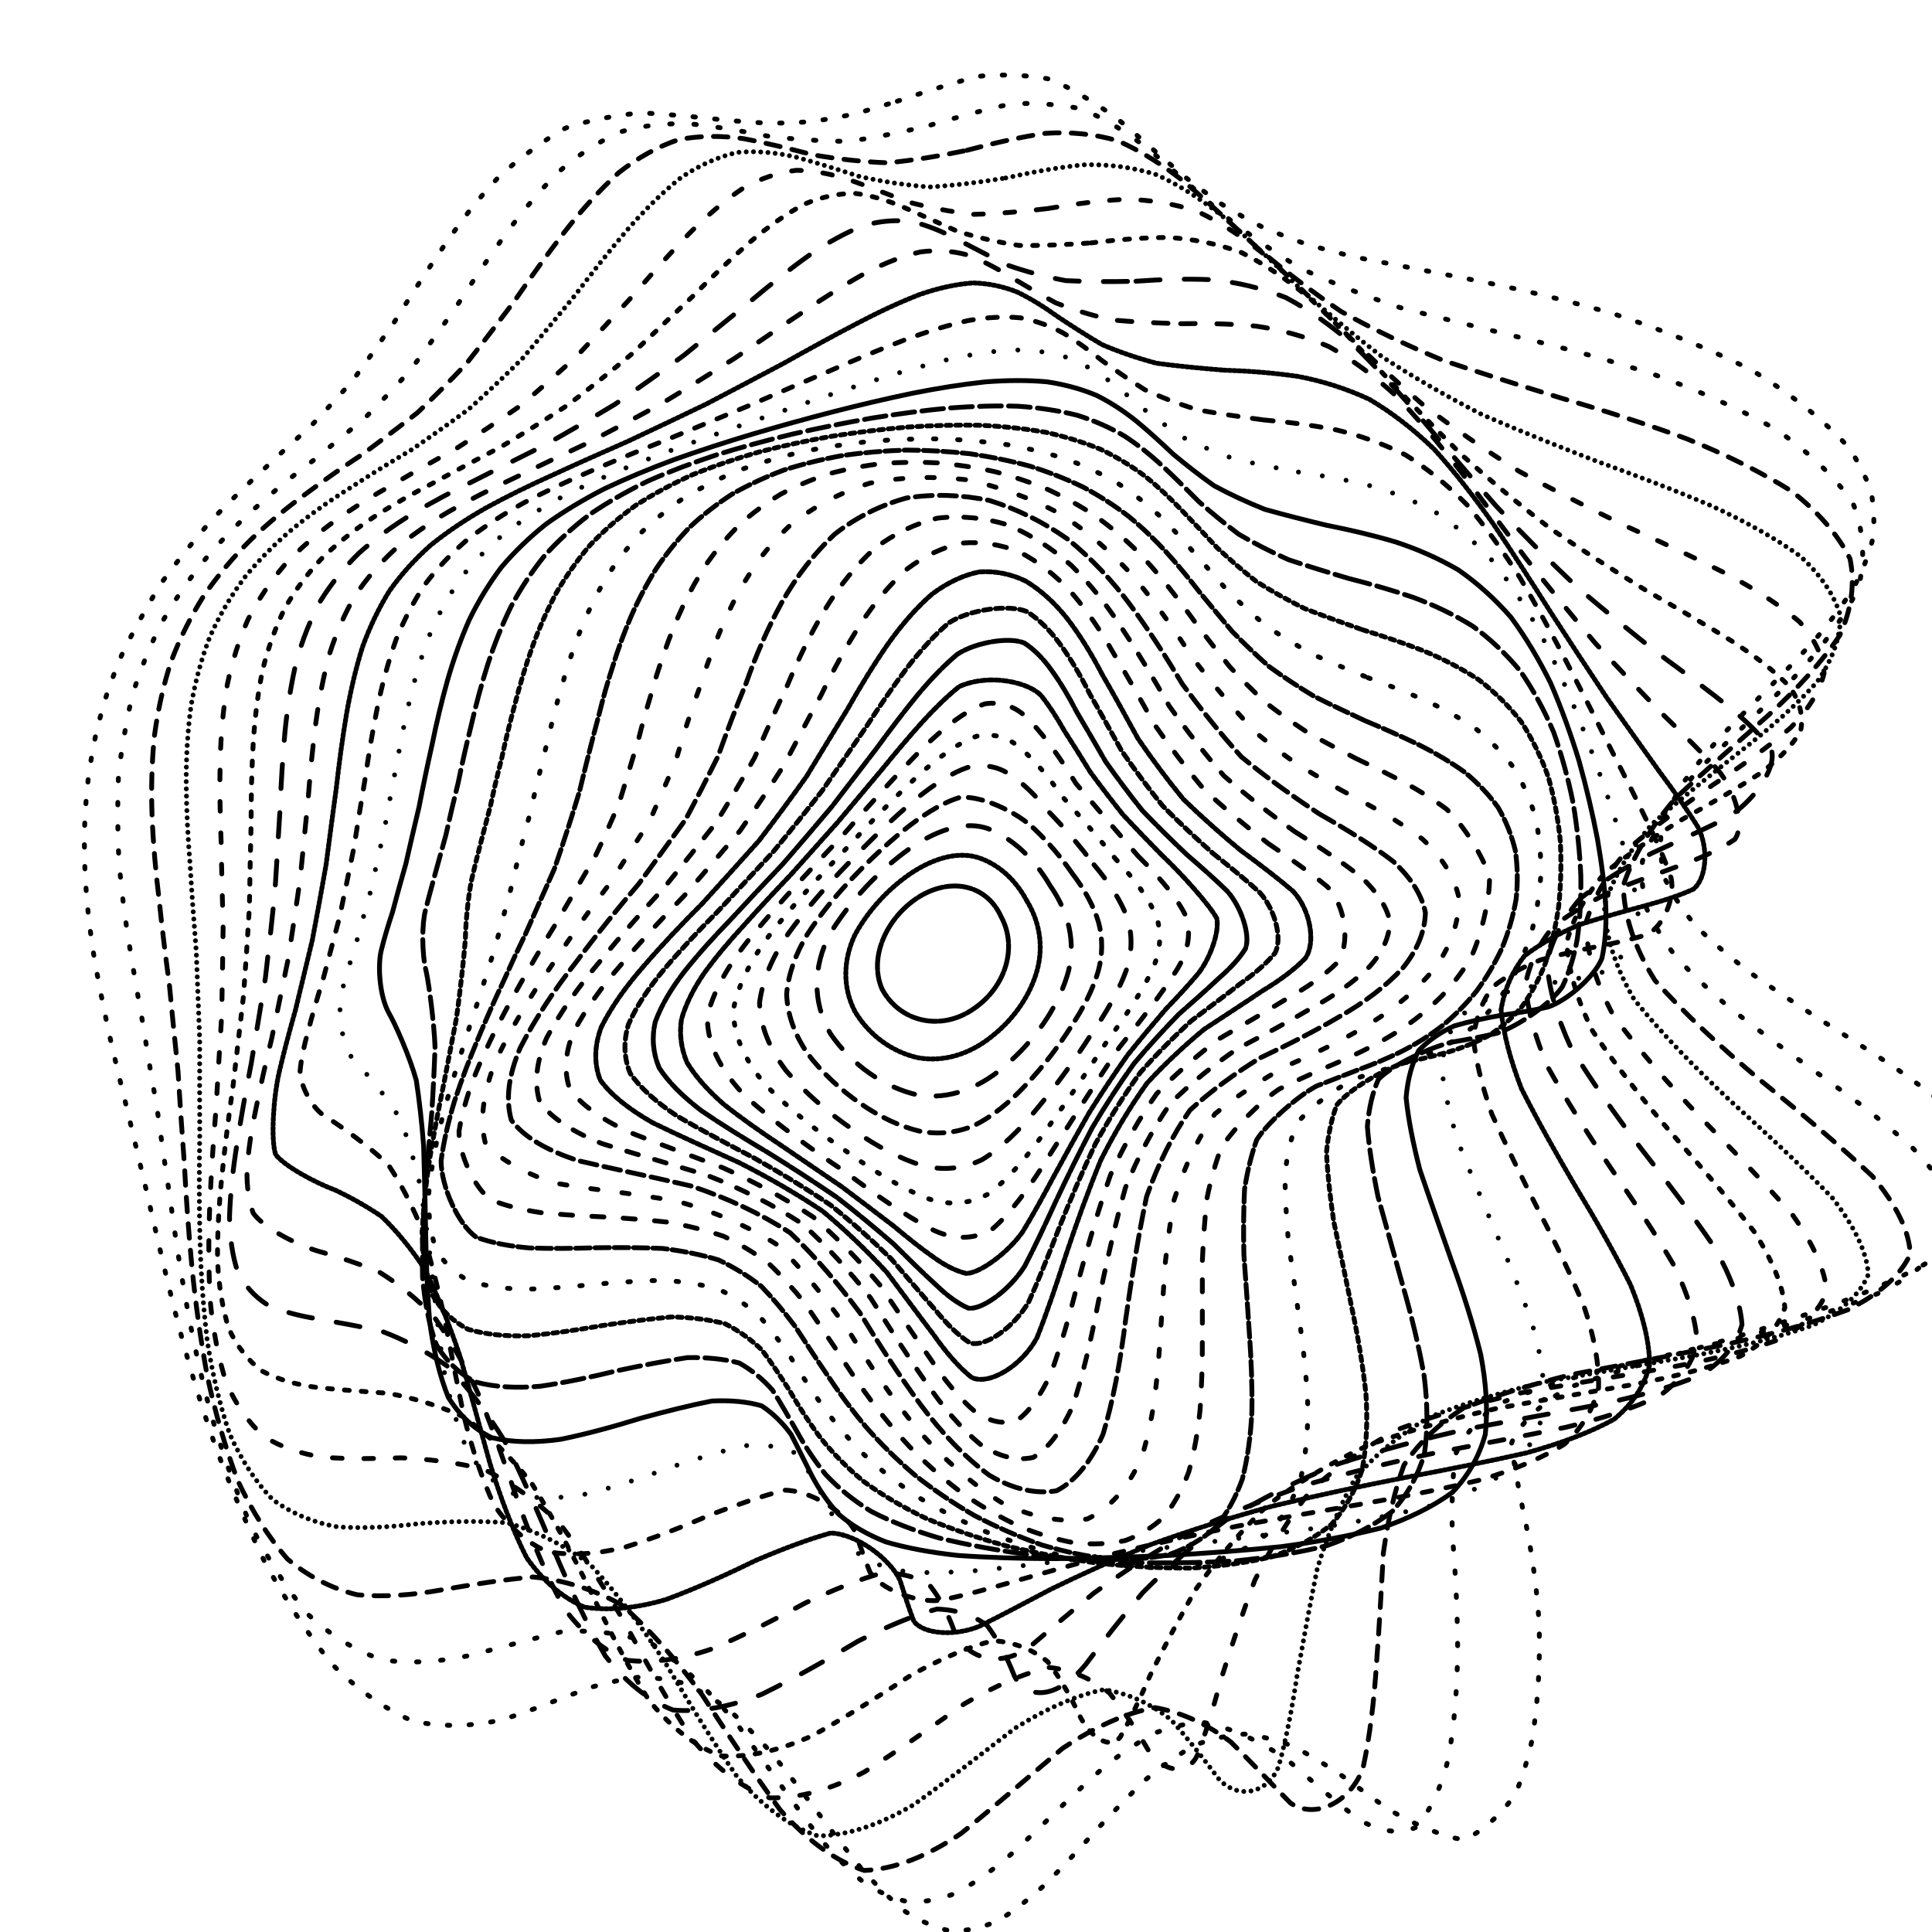 <svg xmlns="http://www.w3.org/2000/svg" version="1.1" xmlns:xlink="http://www.w3.org/1999/xlink" xmlns:svgjs="http://svgjs.dev/svgjs" viewBox="0 0 800 800"><defs><linearGradient x1="50%" y1="0%" x2="50%" y2="100%" id="ccchaos-grad"><stop stop-color="hsl(206, 75%, 49%)" stop-opacity="1" offset="0%"></stop><stop stop-color="hsl(331, 90%, 56%)" stop-opacity="1" offset="100%"></stop></linearGradient></defs><g stroke-width="2" stroke="url(#ccchaos-grad)" fill="none" stroke-linecap="round"><path d="M371.56 41.9C380.25 38.89 396.96 33.57 404.98 31.67 412.86 30.52 427.98 31.1 435.23 32.94 442.41 35.82 456.33 44.28 463.16 49.58 467.75 53.35 472.31 57.31 476.87 61.39 481.53 65.43 486.21 69.48 490.95 73.49 495.83 77.31 500.8 81.01 505.89 84.57 511.17 87.83 516.61 90.9 522.24 93.78 528.11 96.35 534.2 98.74 540.55 100.96 547.16 102.9 554.06 104.73 561.25 106.48 576.48 109.44 592.95 112.53 610.61 116.04 629.14 119.68 648.48 124.28 668.26 129.98 687.89 136.42 707.01 144.13 724.93 153.04 741.1 162.78 754.84 173.56 765.42 185.2 769.51 191.23 772.66 197.43 774.79 203.76 776.04 210.18 776.26 216.72 775.42 223.33 773.75 230 771.08 236.72 767.47 243.48 763.21 250.26 758.15 257.06 752.41 263.86 746.33 270.67 739.81 277.47 733 284.24 726.27 291.01 719.55 297.76 713.01 304.48 707.01 311.18 701.51 317.86 696.66 324.52 692.79 331.15 689.83 337.76 687.9 344.36 687.24 350.93 687.75 357.49 689.5 364.04 692.59 370.58 696.9 377.1 702.38 383.62 709.05 390.13 716.71 396.64 725.21 403.13 734.48 409.63 744.27 416.12 754.35 422.6 764.62 429.07 774.63 435.46 784.17 441.75 793.25 448.04 801.47 454.22 808.65 460.29 814.86 466.35 819.77 472.29 823.29 478.1 825.92 486.69 821.77 503.05 815.2 510.75 809.24 515.77 802.12 520.58 794 525.17 785.08 529.7 775.44 533.99 765.25 538.04 754.69 542.02 743.88 545.75 732.99 549.23 722.18 552.65 711.55 555.82 701.24 558.76 691.37 561.66 682.03 564.34 673.3 566.83 665.26 569.33 657.95 571.68 651.39 573.91 643.16 577.36 628.81 588.63 625.84 597.83 626.77 605.88 628.67 615.4 630.91 626.64 633.83 639.8 636.08 654.58 637.23 670.67 637.91 687.6 636.97 704.63 634.32 720.83 632.64 728.39 630.52 735.4 627.97 741.75 623.56 749.78 612.41 759.9 605.77 761.68 598.52 761.08 582.39 754.07 573.64 748.3 567.62 744.01 561.44 739.48 555.11 734.87 548.71 730.59 542.19 726.63 535.58 723.19 528.92 720.6 522.2 718.85 515.43 718.05 508.64 718.45 501.81 719.95 494.97 722.57 488.12 726.38 481.26 731.2 474.41 736.9 467.56 743.43 460.72 750.5 453.9 757.87 447.08 765.41 440.28 772.75 433.51 779.62 426.73 785.9 420.05 791.16 413.48 795.23 406.9 798.15 400.4 799.64 394 799.66 387.59 798.37 381.25 795.65 374.99 791.61 368.71 786.48 362.5 780.32 356.34 773.31 350.15 765.75 344.01 757.75 337.92 749.56 331.78 741.44 325.67 733.53 319.6 726.02 313.47 719.14 307.36 712.94 301.27 707.54 295.11 703.1 288.97 699.56 282.82 696.93 276.62 695.31 270.42 694.54 264.22 694.52 257.96 695.33 251.7 696.69 245.44 698.47 239.13 700.72 232.83 703.13 226.54 705.54 220.23 708.03 213.93 710.27 207.67 712.14 195.14 714.97 182.83 715.24 170.87 712.64 159.14 707.58 147.92 699.56 137.36 688.96 127.28 676.43 118 662.16 109.61 646.78 101.82 630.73 94.95 614.45 89.02 598.34 86.24 590.39 83.68 582.58 81.32 574.92 79.04 567.4 76.95 560.06 75.04 552.91 73.16 545.92 71.43 539.12 69.84 532.49 68.25 526.03 66.76 519.72 65.37 513.56 63.93 507.54 62.57 501.63 61.28 495.82 59.25 487.32 55.31 470.68 53.38 462.46 51.34 454.32 47.41 437.91 45.55 429.6 43.65 421.24 40.26 404.14 38.82 395.37 37.89 389.5 37.1 383.53 36.46 377.48 35.84 371.43 35.39 365.36 35.13 359.28 34.91 353.21 34.89 347.14 35.08 341.07 35.33 335.02 35.8 328.98 36.48 322.97 37.25 316.98 38.25 311.04 39.48 305.15 40.8 299.29 42.36 293.5 44.14 287.79 46.03 282.13 48.13 276.57 50.45 271.12 54.17 263.1 62.65 247.84 67.36 240.67 72.24 233.78 82.54 221.01 87.87 215.14 93.15 209.55 103.72 199.3 108.93 194.58 115.47 188.33 121.96 182.46 128.37 176.8 134.22 170.63 140.07 164.3 145.99 157.65 151.53 150.06 157.31 141.91 163.4 133.17 169.4 123.52 175.89 113.45 182.91 103.2 186.47 97.97 190.18 92.81 194.04 87.76 197.96 82.79 202.04 78.02 206.28 73.51 212.81 67.21 226.74 56.91 234.11 53.07 241.73 50.19 257.64 47.12 265.89 46.79 274.32 47.05 291.59 48.71 300.37 49.75 306.28 50.27 312.22 50.71 318.16 51.02 324.13 51 330.1 50.78 336.07 50.33 342.04 49.49 347.99 48.42 353.91 47.13 359.84 45.52 365.72 43.75 371.56 41.9" stroke-dasharray="1 8" transform="rotate(0, 400, 400)" opacity="0.05"></path><path d="M366.3 53.08C374.62 50.05 390.78 44.66 398.62 42.67 406.36 41.4 421.43 41.59 428.78 43.18 438.6 46.71 448.24 52.04 457.79 58.82 467.63 66.23 477.62 74.29 487.89 82.53 498.73 90.16 510.15 97.33 522.3 103.83 535.29 109.13 549.25 113.75 564.24 117.83 580.14 121.04 597.07 124.18 614.89 127.53 633.22 130.8 651.99 134.8 670.79 139.7 689.09 145.16 706.51 151.77 722.4 159.52 736.38 168.03 747.78 177.62 756.01 188.12 761.2 199.24 762.68 211.06 760.31 223.39 755.07 236.06 746.6 249.03 735.51 262.15 723.57 275.39 710.86 288.66 698.54 301.89 688.55 315.12 681.14 328.27 677.27 341.29 677.1 347.8 678.03 354.28 680.09 360.72 683.4 367.17 687.81 373.59 693.3 379.97 699.86 386.36 707.31 392.71 715.53 399.02 724.45 405.34 733.83 411.62 743.48 417.86 753.29 424.1 762.87 430.22 772 436.21 780.74 442.2 788.68 448.06 795.68 453.78 801.8 459.48 806.73 465.04 810.39 470.45 812.89 475.83 814.01 481.05 813.75 486.09 809.55 496.07 800.2 505.29 786.48 513.68 769.57 521.89 750.19 529.25 729.55 535.75 708.79 542.17 688.78 547.88 670.37 553.03 654.23 558.46 640.68 563.72 629.87 569.12 622.05 575.46 616.75 582.5 613.59 590.57 612.69 600.23 613.03 611.31 614.04 623.93 616.02 638.08 617.73 653.45 618.75 669.62 619.65 686.06 619.28 702.06 617.48 716.76 615.01 729.55 610.95 739.54 605.38 746.01 599.04 749.17 591.32 748.49 582.38 744.23 572.87 737.88 562.39 729.71 551.13 721.01 539.55 713.9 527.41 708.94 514.87 707.25 508.55 708.07 502.16 709.91 495.71 712.77 489.25 716.73 482.74 721.59 476.2 727.24 469.65 733.63 463.08 740.48 456.49 747.58 449.9 754.82 443.29 761.85 436.67 768.44 430.06 774.48 423.51 779.56 417.02 783.54 410.53 786.47 404.11 788.06 397.74 788.29 391.37 787.29 385.05 784.95 378.78 781.35 372.49 776.72 366.25 771.06 360.05 764.56 347.57 750 335.21 734.27 322.92 718.95 310.48 705.61 298.06 694.92 285.66 687.42 273.1 683.65 260.54 682.89 248.01 684.46 235.39 688.21 222.85 692.52 210.48 696.39 198.18 699.77 186.17 701.18 174.57 700.17 163.28 697.11 152.56 691.29 142.53 682.92 133.02 672.6 124.32 660.33 116.53 646.63 109.31 631.96 103 616.65 97.6 601.15 92.64 585.61 88.45 570.36 84.97 555.6 81.6 541.28 78.73 527.54 76.27 514.39 73.58 501.72 71.12 489.49 68.85 477.63 66.15 466.09 63.58 454.71 61.17 443.41 59.15 435.02 55.26 418.17 53.45 409.68 52.21 404.02 51.07 398.32 50.05 392.56 49 386.81 48.1 381.01 47.34 375.16 46.31 366.4 45.25 349.01 45.27 340.4 45.62 331.85 47.59 315.04 49.23 306.83 51.91 296.01 55.53 285.57 60.05 275.62 64.94 265.85 70.62 256.64 76.97 248.07 83.43 239.7 90.36 231.98 97.62 224.93 104.65 217.95 111.79 211.52 118.97 205.55 125.63 199.36 132.23 193.35 138.74 187.39 144.67 180.78 150.56 173.91 156.46 166.62 161.93 158.41 167.57 149.66 173.43 140.4 179.11 130.39 185.19 120.13 191.71 109.88 198.28 99.61 205.41 89.97 213.1 81.32 220.97 73.58 229.43 67.37 238.42 62.9 247.64 59.71 257.35 58.18 267.47 58.14 277.78 58.66 288.42 59.9 299.3 61.42 307.55 62.1 324.24 62.32 332.65 61.67 341.08 60.23 357.92 55.83 366.29 53.08" stroke-dasharray="1 9" transform="rotate(3.156, 400, 400)" opacity="0.08"></path><path d="M363.23 64.25C373.95 60.07 384.44 56.4 394.68 53.71 404.95 51.83 415.03 51.71 424.98 53.48 435.04 56.64 445.09 61.59 455.22 68.03 465.66 75.2 476.38 83.12 487.51 91.36 499.18 99.17 511.49 106.63 524.54 113.53 538.31 119.32 552.96 124.43 568.5 128.95 584.71 132.51 601.69 135.85 619.26 139.2 637.02 142.28 654.87 145.86 672.37 150.14 689.09 154.79 704.62 160.43 718.39 167.1 730.15 174.43 739.27 182.81 745.29 192.13 748.49 202.06 748.26 212.78 744.57 224.1 738.47 235.84 729.63 248 718.68 260.42 707.29 273.04 695.52 285.79 684.41 298.56 675.71 311.41 669.59 324.21 666.85 336.89 668.54 349.6 674.36 362.17 684.22 374.57 697.99 386.97 714.5 399.19 732.6 411.16 751.32 423.13 768.45 434.53 782.71 445.34 793.85 456.1 800.32 466.21 801.74 475.62 798.68 484.95 790.74 493.53 778.57 501.35 763.25 509.1 745.33 516.12 725.88 522.48 705.96 528.91 686.34 534.89 667.85 540.57 651.15 546.73 636.62 553 624.48 559.65 615.02 567.34 607.93 575.87 602.96 585.5 600.23 596.56 598.9 608.9 598.5 622.5 599.29 637.23 600.17 652.73 600.71 668.52 601.44 684.09 601.25 698.76 599.94 711.73 596.66 726.58 582.4 735.65 571.62 729.7 563.53 723.16 554.4 715.32 544.4 707.36 534.09 701.24 523.09 697.35 511.55 696.62 499.87 700.08 487.78 707.23 475.39 717.58 462.96 730.54 450.3 744.33 437.45 757.27 424.61 768.15 411.89 774.94 399.32 776.87 386.72 774.3 374.23 766.94 361.83 755.68 349.37 742.06 336.96 727.01 324.58 711.99 312.1 698.45 299.63 687.09 287.17 678.51 274.63 673.34 262.1 671.05 249.64 671.17 237.17 673.65 224.85 677.09 212.74 680.6 200.8 684.15 189.21 686.29 178.09 686.5 167.33 685.11 157.19 681.24 147.77 674.98 138.89 666.86 130.83 656.69 123.67 644.89 117.06 631.91 111.32 617.98 106.46 603.49 101.99 588.68 98.24 573.85 95.15 559.23 92.13 544.8 89.55 530.79 87.35 517.27 84.88 504.09 82.59 491.36 80.45 479.03 77.84 466.98 75.32 455.19 72.91 443.62 70.04 432.18 67.35 420.82 64.91 409.51 62.23 398.23 59.96 386.92 58.22 375.58 56.53 364.24 55.61 353.13 55.5 342.3 55.72 331.48 56.88 320.98 58.98 310.86 61.56 300.81 65.1 291.21 69.54 282.13 74.4 273.16 80.05 264.75 86.38 256.94 92.87 249.21 99.83 242.06 107.14 235.44 114.25 228.76 121.5 222.47 128.78 216.47 135.59 210.11 142.34 203.78 148.98 197.33 155.05 190.19 161.05 182.69 167.01 174.75 172.5 165.95 178.08 156.68 183.81 147.01 189.29 136.78 195.07 126.47 201.23 116.36 207.33 106.44 213.91 97.3 220.99 89.27 228.17 82.24 235.89 76.75 244.12 72.97 252.51 70.37 261.39 69.33 270.69 69.62 280.14 70.33 289.95 71.63 300.06 73.11 310.25 73.73 320.67 73.77 331.23 73 341.82 70.78 352.51 67.77 363.22 64.26" stroke-dasharray="6 5" transform="rotate(6.312, 400, 400)" opacity="0.11"></path><path d="M362.56 75.43C372.91 71.25 383.17 67.55 393.35 64.77 403.55 62.75 413.73 62.38 423.92 63.82 434.24 66.61 444.7 71.17 455.38 77.24 466.35 84.11 477.71 91.84 489.56 100.01 501.89 107.92 514.86 115.62 528.55 122.87 542.8 129.12 557.81 134.73 573.54 139.72 589.68 143.72 606.35 147.38 623.29 150.89 640.14 153.96 656.76 157.32 672.72 161.18 687.67 165.2 701.2 170.05 712.81 175.78 722.39 182.03 729.36 189.26 733.33 197.4 734.77 206.12 733.08 215.66 728.33 225.87 721.62 236.53 712.63 247.7 701.99 259.23 691.29 271.03 680.52 283.04 670.64 295.16 663.21 307.41 658.3 319.66 656.61 331.84 659.05 344.07 665.27 356.18 675.14 368.1 688.57 380.05 704.44 391.78 721.72 403.23 739.58 414.67 755.98 425.54 769.76 435.78 780.75 446 787.47 455.58 789.57 464.49 787.54 473.35 780.93 481.55 770.26 489.11 756.51 496.68 740.07 503.7 721.9 510.26 702.96 517.03 683.93 523.58 665.61 530.08 648.63 537.18 633.39 544.6 620.19 552.58 609.32 561.59 600.64 571.5 593.97 582.46 589.46 594.62 586.45 607.84 584.54 622 583.97 636.85 583.77 652.04 583.55 667.05 583.78 681.42 583.41 694.51 582.22 705.63 579.61 717.56 567.96 721.96 558.84 715.02 551.96 708.48 544.04 701.1 535.19 693.97 526.05 688.84 516.14 685.99 505.58 686.17 494.87 690.24 483.64 697.66 471.97 707.93 460.26 720.5 448.18 733.73 435.8 746.09 423.41 756.55 411.03 763.22 398.69 765.4 386.33 763.43 373.99 756.93 361.68 746.66 349.34 733.99 336.98 719.69 324.64 705.08 312.25 691.51 299.85 679.67 287.46 670.18 275.07 663.74 262.72 660.01 250.47 658.67 238.3 659.78 226.32 662.15 214.62 665.02 203.16 668.38 192.09 670.85 181.55 671.89 171.42 671.79 161.93 669.57 153.2 665.18 144.99 659.14 137.61 651.05 131.1 641.23 125.11 630.15 119.96 617.87 115.63 604.75 111.63 591.08 108.31 577.08 105.59 563.02 102.89 548.93 100.58 535.06 98.59 521.51 96.3 508.17 94.15 495.21 92.1 482.63 89.56 470.26 87.05 458.21 84.61 446.45 81.7 434.81 78.91 423.37 76.34 412.09 73.5 400.85 71.04 389.71 69.09 378.69 67.2 367.66 66.07 356.99 65.76 346.69 65.8 336.4 66.79 326.51 68.74 317.07 71.19 307.67 74.61 298.74 78.95 290.34 83.74 281.98 89.33 274.15 95.61 266.85 102.09 259.53 109.06 252.68 116.39 246.23 123.58 239.6 130.92 233.21 138.32 226.96 145.29 220.24 152.2 213.43 159 206.4 165.26 198.66 171.41 190.54 177.5 181.98 183.08 172.68 188.7 163.01 194.41 153.07 199.8 142.77 205.41 132.57 211.31 122.75 217.08 113.3 223.26 104.76 229.86 97.43 236.48 91.14 243.59 86.39 251.17 83.27 258.85 81.25 267 80.64 275.59 81.22 284.27 82.08 293.34 83.41 302.76 84.8 312.23 85.31 322 85.21 331.99 84.32 341.99 82.02 352.19 78.97 362.55 75.43" stroke-dasharray="0 3" transform="rotate(9.469, 400, 400)" opacity="0.14"></path><path d="M364.32 86.61C374.37 82.45 384.47 78.72 394.6 75.87 404.78 73.7 415.07 73.1 425.49 74.22 436.05 76.64 446.87 80.79 458.01 86.46 469.41 92.99 481.27 100.46 493.65 108.5 506.42 116.43 519.81 124.29 533.82 131.84 548.25 138.51 563.29 144.6 578.83 150.09 594.57 154.59 610.57 158.67 626.56 162.47 642.22 165.69 657.36 169.02 671.59 172.66 684.66 176.26 696.14 180.5 705.61 185.47 713.12 190.8 718.07 197 720.23 204.05 720.13 211.6 717.24 219.96 711.69 229.02 704.6 238.53 695.67 248.6 685.5 259.12 675.58 269.94 665.88 281.06 657.23 292.36 651.03 303.83 647.28 315.38 646.57 326.91 649.68 338.52 656.23 350.05 666.08 361.41 679.13 372.81 694.37 384.01 710.84 394.94 727.85 405.87 743.52 416.24 756.81 426.03 767.62 435.81 774.55 445 777.24 453.61 776.15 462.22 770.78 470.28 761.56 477.84 749.34 485.5 734.41 492.79 717.58 499.81 699.74 507.15 681.48 514.48 663.54 521.96 646.53 530.08 630.86 538.68 616.86 547.92 604.85 558.11 594.79 569.16 586.59 581.14 580.41 594.04 575.76 607.73 572.31 621.99 570.27 636.54 568.83 651.01 567.63 664.89 567.07 677.81 566.22 689.16 564.83 698.37 562.37 707.48 552.35 707.82 544.51 700.23 538.61 693.87 531.7 687.09 523.85 680.85 515.76 676.72 506.85 674.86 497.21 675.88 487.43 680.5 477.04 688.13 466.1 698.28 455.12 710.44 443.67 723.11 431.81 734.91 419.95 744.96 407.98 751.5 395.95 753.9 383.93 752.47 371.84 746.79 359.72 737.5 347.61 725.78 335.44 712.3 323.26 698.2 311.08 684.75 298.89 672.59 286.73 662.39 274.63 654.85 262.6 649.78 250.71 647.01 238.98 646.71 227.47 647.87 216.3 649.85 205.43 652.7 195 655.14 185.13 656.62 175.7 657.4 166.93 656.46 158.92 653.67 151.43 649.46 144.74 643.33 138.9 635.47 133.53 626.36 128.95 615.88 125.14 604.38 121.61 592.15 118.68 579.33 116.3 566.21 113.88 552.87 111.8 539.51 109.99 526.31 107.84 513.16 105.78 500.28 103.79 487.72 101.28 475.29 98.77 463.17 96.28 451.37 93.3 439.66 90.42 428.21 87.72 417.01 84.74 405.85 82.11 394.89 79.97 384.14 77.89 373.39 76.57 363.08 76.05 353.23 75.91 343.38 76.73 333.98 78.5 325.06 80.8 316.14 84.08 307.71 88.29 299.78 92.96 291.82 98.46 284.34 104.66 277.3 111.09 270.15 118.04 263.36 125.38 256.84 132.61 250.04 140.04 243.36 147.55 236.68 154.67 229.48 161.76 222.11 168.75 214.45 175.21 206.12 181.57 197.41 187.83 188.32 193.58 178.64 199.32 168.71 205.1 158.66 210.49 148.46 216.05 138.53 221.83 129.15 227.39 120.28 233.29 112.43 239.56 105.85 245.76 100.32 252.39 96.3 259.47 93.83 266.56 92.33 274.12 92.11 282.1 92.93 290.13 93.9 298.58 95.21 307.4 96.51 316.26 96.88 325.45 96.64 334.96 95.62 344.46 93.24 354.25 90.16 364.31 86.61" stroke-dasharray="4 9" transform="rotate(12.625, 400, 400)" opacity="0.17"></path><path d="M368.4 97.79C378.21 93.64 388.18 89.92 398.29 87 408.46 84.7 418.83 83.88 429.45 84.69 440.2 86.73 451.28 90.47 462.74 95.71 474.44 101.85 486.61 109.02 499.28 116.86 512.26 124.73 525.78 132.67 539.82 140.43 554.12 147.47 568.85 154 583.87 159.98 598.88 165.01 613.92 169.57 628.69 173.77 642.93 177.28 656.42 180.76 668.8 184.36 679.94 187.76 689.4 191.61 696.82 196.02 702.38 200.62 705.53 205.97 706.09 212.07 704.71 218.56 700.87 225.81 694.78 233.76 687.53 242.11 678.85 251.06 669.28 260.52 660.24 270.26 651.63 280.39 644.19 290.78 639.18 301.35 636.53 312.08 636.7 322.86 640.4 333.73 647.23 344.59 657.01 355.35 669.67 366.14 684.28 376.78 699.97 387.2 716.15 397.63 731.09 407.58 743.89 417.03 754.48 426.47 761.55 435.42 764.75 443.91 764.52 452.44 760.31 460.56 752.45 468.35 741.73 476.29 728.28 484.03 712.85 491.7 696.21 499.74 678.88 507.93 661.52 516.43 644.72 525.55 628.88 535.22 614.36 545.54 601.48 556.67 590.27 568.55 580.76 581.15 573.07 594.39 566.87 608.11 561.92 622.04 558.38 635.89 555.61 649.3 553.28 661.79 551.73 673.07 550.15 682.6 548.28 689.91 545.5 696.38 536.21 693.34 529.23 685.43 524.05 679.42 517.93 673.33 510.91 668.02 503.69 664.88 495.65 663.96 486.85 665.75 477.92 670.84 468.32 678.63 458.11 688.62 447.85 700.37 437.05 712.48 425.75 723.73 414.45 733.37 402.96 739.77 391.34 742.36 379.74 741.44 368.01 736.53 356.2 728.17 344.42 717.43 332.57 704.79 320.69 691.3 308.86 678.11 297.02 665.82 285.23 655.08 273.55 646.61 261.98 640.35 250.6 636.24 239.42 634.52 228.52 634.39 217.99 635.31 207.8 637.39 198.09 639.46 188.97 641.01 180.3 642.28 172.29 642.24 165.04 640.67 158.29 638.01 152.3 633.61 147.12 627.57 142.36 620.36 138.34 611.74 135.02 601.95 131.9 591.37 129.34 580 127.26 568.1 125.08 555.83 123.19 543.34 121.52 530.81 119.46 518.21 117.47 505.72 115.5 493.46 112.99 481.24 110.46 469.27 107.91 457.6 104.86 446 101.88 434.66 99.05 423.61 95.94 412.59 93.16 401.83 90.85 391.34 88.6 380.84 87.09 370.84 86.39 361.34 86.07 351.81 86.7 342.77 88.28 334.21 90.41 325.62 93.52 317.5 97.56 309.82 102.09 302.07 107.45 294.71 113.54 287.7 119.89 280.52 126.78 273.57 134.08 266.79 141.35 259.66 148.83 252.54 156.42 245.32 163.69 237.59 170.95 229.62 178.12 221.35 184.81 212.49 191.4 203.3 197.87 193.82 203.85 183.91 209.77 173.88 215.69 163.92 221.19 153.97 226.8 144.46 232.56 135.64 238.06 127.45 243.81 120.36 249.87 114.57 255.8 109.81 262.1 106.49 268.81 104.63 275.46 103.62 282.56 103.73 290.07 104.74 297.58 105.77 305.52 107.04 313.86 108.21 322.2 108.44 330.93 108.05 340.03 106.9 349.12 104.45 358.58 101.34 368.39 97.79" stroke-dasharray="2 5" transform="rotate(15.781, 400, 400)" opacity="0.20"></path><path d="M374.54 108.96C384.15 104.85 394.01 101.13 404.09 98.16 414.22 95.75 424.65 94.72 435.38 95.22 446.23 96.9 457.46 100.21 469.08 105 480.89 110.73 493.16 117.53 505.88 125.1 518.82 132.83 532.2 140.78 545.95 148.67 559.82 155.99 573.94 162.91 588.15 169.35 602.18 174.91 616 179.98 629.34 184.65 642 188.58 653.74 192.34 664.23 196.08 673.45 199.48 680.96 203.15 686.46 207.22 691.04 213.67 686.37 230.09 677.7 240.17 670.5 247.44 662.22 255.32 653.38 263.72 645.27 272.39 637.78 281.49 631.54 290.93 627.65 300.54 626.02 310.38 627.01 320.36 631.23 330.44 638.26 340.57 647.94 350.69 660.2 360.84 674.17 370.92 689.09 380.88 704.45 390.84 718.69 400.42 730.98 409.61 741.32 418.81 748.48 427.66 752.12 436.17 752.66 444.75 749.52 453.08 742.95 461.23 733.66 469.57 721.69 477.87 707.67 486.26 692.31 495.02 676.02 504.06 659.43 513.47 643.06 523.46 627.3 533.99 612.53 545.11 599.04 556.86 586.96 569.19 576.36 582.02 567.37 595.18 559.77 608.51 553.41 621.72 548.41 634.54 544.27 646.62 540.74 657.5 533.17 677.62 520.11 678.62 513.6 670.71 508.88 665.18 503.33 659.85 496.95 655.49 490.42 653.32 483.1 653.29 475.02 655.78 466.84 661.28 457.96 669.16 448.44 678.96 438.87 690.28 428.72 701.84 418.02 712.56 407.32 721.78 396.36 728.03 385.22 730.78 374.11 730.32 362.84 726.15 351.46 718.7 340.12 708.91 328.71 697.16 317.26 684.36 305.9 671.56 294.55 659.28 283.27 648.19 272.15 638.99 261.16 631.69 250.41 626.36 239.9 623.28 229.7 621.82 219.92 621.57 210.49 622.66 201.57 624.09 193.24 625.38 185.36 626.75 178.15 627.22 171.67 626.51 165.64 625.03 160.35 622.06 155.82 617.6 151.64 612.14 148.13 605.29 145.26 597.23 142.53 588.36 140.29 578.57 138.46 568.09 136.48 557.14 134.73 545.78 133.15 534.2 131.17 522.44 129.2 510.64 127.22 498.92 124.69 487.18 122.1 475.6 119.48 464.26 116.36 452.93 113.29 441.85 110.34 431.04 107.11 420.26 104.2 409.73 101.72 399.49 99.32 389.24 97.65 379.5 96.76 370.25 96.26 360.98 96.7 352.17 98.09 343.82 100.03 335.41 102.95 327.41 106.79 319.8 111.15 312.07 116.34 304.65 122.26 297.49 128.49 290.1 135.29 282.85 142.52 275.66 149.77 268.1 157.28 260.47 164.93 252.68 172.32 244.41 179.72 235.89 187.08 227.1 194 217.81 200.82 208.29 207.53 198.58 213.76 188.61 219.92 178.68 226.03 168.96 231.73 159.44 237.47 150.49 243.32 142.34 248.85 134.92 254.59 128.63 260.57 123.64 266.36 119.64 272.47 117 278.94 115.69 285.31 115.1 292.07 115.49 299.24 116.63 306.37 117.69 313.92 118.88 321.89 119.91 329.83 119.98 338.19 119.43 346.97 118.16 355.73 115.65 364.91 112.51 374.53 108.97" stroke-dasharray="10 10" transform="rotate(18.938, 400, 400)" opacity="0.23"></path><path d="M382.33 120.14C391.78 116.07 401.52 112.36 411.54 109.35 421.61 106.84 432.02 105.61 442.76 105.83 453.59 107.14 464.82 110.02 476.43 114.36 488.17 119.63 500.33 126.03 512.85 133.26 525.49 140.78 538.46 148.64 551.66 156.57 564.84 164.09 578.09 171.32 591.23 178.16 604.06 184.22 616.48 189.81 628.25 194.98 639.25 199.4 649.21 203.56 657.82 207.59 668.04 213.02 677 224.76 675.24 231.68 672.06 236.58 667.09 242.08 660.59 248.18 653.62 254.5 645.88 261.41 637.86 268.85 630.74 276.51 624.36 284.63 619.27 293.13 616.45 301.79 615.76 310.75 617.48 319.93 622.14 329.18 629.33 338.59 638.87 348.08 650.71 357.59 664.05 367.13 678.21 376.65 692.78 386.18 706.32 395.46 718.09 404.48 728.16 413.52 735.35 422.33 739.36 430.96 740.59 439.67 738.42 448.28 733.05 456.85 725.13 465.63 714.6 474.5 701.99 483.56 687.97 492.97 672.83 502.72 657.14 512.87 641.4 523.49 625.95 534.6 611.18 546.19 597.37 558.19 584.69 570.58 573.25 583.21 563.19 595.9 554.39 608.47 546.76 620.63 540.4 632.16 534.95 642.7 530.19 651.88 519.75 667.04 504.67 663.78 498.28 656.13 493.77 651.2 488.56 646.7 482.62 643.3 476.59 642.05 469.82 642.85 462.34 645.96 454.78 651.78 446.54 659.72 437.66 669.29 428.73 680.17 419.2 691.19 409.11 701.38 399.02 710.2 388.64 716.29 378.05 719.17 367.5 719.13 356.76 715.64 345.91 709.06 335.12 700.22 324.25 689.38 313.35 677.33 302.58 665.02 291.83 652.93 281.19 641.66 270.72 631.92 260.44 623.77 250.41 617.36 240.66 613.01 231.25 610.25 222.28 608.77 213.67 608.75 205.58 609.32 198.09 610.06 187.81 611.49 171.25 609.93 165.01 605.82 161.37 601.85 158.34 596.58 155.87 590.13 153.48 582.93 151.5 574.75 149.87 565.76 148.05 556.26 146.41 546.21 144.88 535.77 142.92 525.08 140.94 514.2 138.92 503.26 136.35 492.23 133.7 481.24 131 470.39 127.8 459.53 124.63 448.84 121.58 438.37 118.25 427.92 115.21 417.68 112.6 407.69 110.06 397.7 108.23 388.19 107.17 379.12 106.5 370.03 106.75 361.36 107.94 353.08 109.67 344.74 112.37 336.73 116 329.04 120.14 321.2 125.13 313.58 130.86 306.12 136.92 298.42 143.58 290.77 150.7 283.11 157.89 275.09 165.38 266.94 173.05 258.62 180.52 249.88 188.04 240.91 195.55 231.72 202.68 222.18 209.73 212.49 216.68 202.75 223.18 192.91 229.6 183.25 235.96 173.96 241.91 165 247.86 156.73 253.86 149.35 259.54 142.74 265.36 137.28 271.36 133.09 277.14 129.81 283.19 127.8 289.54 127 295.76 126.77 302.33 127.38 309.28 128.6 316.15 129.64 323.43 130.73 331.13 131.59 338.78 131.5 346.87 130.8 355.4 129.39 363.91 126.82 372.88 123.67 382.32 120.15" stroke-dasharray="6 9" transform="rotate(22.094, 400, 400)" opacity="0.26"></path><path d="M391.28 131.32C400.57 127.3 410.17 123.62 420.09 120.58 430.04 117.98 440.34 116.58 450.96 116.52 461.67 117.48 472.74 119.93 484.14 123.79 495.63 128.6 507.45 134.54 519.54 141.39 531.67 148.61 543.99 156.29 556.38 164.17 568.65 171.78 580.82 179.24 592.71 186.4 604.19 192.9 615.11 198.98 625.23 204.65 634.55 209.6 642.74 214.24 649.56 218.67 657.24 224.52 661.98 236.28 658.84 242.76 655.12 247.2 649.94 252.14 643.55 257.58 636.97 263.15 629.89 269.26 622.76 275.88 616.64 282.64 611.36 289.88 607.38 297.54 605.57 305.31 605.73 313.44 608.11 321.85 613.14 330.33 620.43 339.04 629.8 347.92 641.21 356.83 653.92 365.86 667.33 375 681.12 384.14 693.97 393.16 705.22 402.05 714.98 410.97 722.17 419.8 726.48 428.58 728.3 437.44 727.02 446.34 722.77 455.31 716.13 464.47 707 473.83 695.8 483.43 683.13 493.33 669.22 503.58 654.56 514.2 639.61 525.16 624.69 536.51 610.16 548.18 596.28 560.07 583.26 572.13 571.25 584.18 560.37 596.05 550.59 607.56 541.88 618.4 534.32 628.46 527.65 637.36 521.72 644.82 514.38 653.04 502.07 657.82 496.21 654.61 492.48 651.12 488.39 646.68 483.84 641.77 476.8 635.71 459.66 631.84 449.47 636.27 442.4 642.37 434.69 650.3 426.38 659.62 418.02 670.05 409.09 680.53 399.61 690.2 390.13 698.62 380.35 704.53 370.37 707.52 360.41 707.86 350.28 705.02 340.04 699.26 329.87 691.35 319.64 681.43 309.4 670.18 299.3 658.47 289.25 646.69 279.34 635.43 269.63 625.33 260.12 616.53 250.91 609.21 241.97 603.72 233.41 599.72 225.3 597.02 217.53 595.81 210.29 595.36 203.64 595.33 194.55 596.13 180.1 595.35 174.73 592.54 170.27 587.77 163.85 571.75 161.49 560.89 159.77 552.87 158.18 544.19 156.66 535 154.69 525.52 152.68 515.71 150.6 505.7 147.97 495.56 145.25 485.34 142.46 475.13 139.18 464.89 135.92 454.72 132.77 444.68 129.35 434.65 126.21 424.76 123.48 415.05 120.82 405.34 118.85 396.03 117.63 387.11 116.79 378.15 116.85 369.55 117.83 361.26 119.34 352.9 121.81 344.8 125.19 336.92 129.09 328.89 133.84 320.99 139.34 313.18 145.2 305.13 151.67 297.06 158.63 288.93 165.72 280.48 173.13 271.89 180.77 263.13 188.29 254.04 195.89 244.77 203.51 235.37 210.82 225.74 218.07 216.08 225.25 206.51 232.02 196.99 238.71 187.78 245.33 179.07 251.56 170.8 257.76 163.3 263.98 156.76 269.87 150.99 275.86 146.36 281.98 142.94 287.85 140.35 293.94 138.91 300.29 138.54 306.47 138.61 312.96 139.38 319.8 140.64 326.53 141.62 333.65 142.57 341.18 143.25 348.64 142.99 356.53 142.13 364.87 140.61 373.19 137.99 381.98 134.82 391.27 131.32" stroke-dasharray="1 1" transform="rotate(25.25, 400, 400)" opacity="0.29"></path><path d="M400.79 142.5C409.92 138.53 419.36 134.89 429.1 131.84 438.87 129.17 448.96 127.6 459.36 127.28 469.8 127.9 480.56 129.94 491.58 133.33 502.63 137.64 513.93 143.1 525.37 149.51 536.78 156.37 548.25 163.78 559.65 171.51 570.84 179.12 581.78 186.69 592.3 194.08 602.34 200.93 611.7 207.45 620.17 213.59 627.85 219.07 634.36 224.22 639.53 229.11 644.93 235.57 646.15 247.86 642.01 254.22 638 258.44 632.81 263.03 626.71 268.04 620.65 273.07 614.31 278.58 608.12 284.55 603.01 290.6 598.81 297.11 595.88 304.04 595 311.05 595.94 318.45 598.88 326.18 604.22 333.97 611.56 342.05 620.72 350.38 631.68 358.73 643.77 367.31 656.46 376.1 669.48 384.88 681.64 393.67 692.37 402.46 701.81 411.27 708.94 420.12 713.49 429.02 715.82 438.01 715.33 447.13 712.1 456.4 706.68 465.83 698.87 475.51 689.04 485.45 677.75 495.62 665.11 506.1 651.57 516.87 637.57 527.85 623.35 539.09 609.27 550.48 595.58 561.89 582.48 573.27 570.16 584.42 558.72 595.2 548.22 605.4 538.65 614.76 530.07 623.25 522.34 630.5 515.35 636.27 506.38 642.18 491.3 643.61 484.43 639.7 480.14 636.19 475.65 632.04 470.85 627.71 463.61 622.84 446.8 621.48 437.06 626.72 430.35 633.01 423.08 640.89 415.26 649.94 407.41 659.92 399.03 669.87 390.13 679.02 381.24 687.04 372.08 692.78 362.72 695.84 353.4 696.52 343.92 694.27 334.35 689.3 324.86 682.28 315.33 673.28 305.83 662.88 296.47 651.85 287.2 640.51 278.09 629.41 269.18 619.15 260.51 609.88 252.16 601.84 244.08 595.38 236.38 590.27 229.14 586.4 219.02 583.21 202.04 581.28 195.29 580.91 189.56 580.27 181.1 574.78 178.14 569.41 176.25 565.01 174.64 559.68 173.26 553.49 171.6 546.86 170.02 539.52 168.48 531.59 166.47 523.36 164.39 514.69 162.23 505.7 159.53 496.55 156.72 487.21 153.84 477.75 150.49 468.24 147.15 458.69 143.91 449.16 140.42 439.63 137.19 430.15 134.36 420.75 131.59 411.36 129.5 402.26 128.13 393.45 127.13 384.62 127 376.05 127.76 367.71 129.05 359.3 131.27 351.06 134.39 342.95 138.03 334.71 142.5 326.53 147.73 318.36 153.35 309.99 159.59 301.55 166.34 293.03 173.27 284.25 180.56 275.34 188.12 266.29 195.61 257.02 203.24 247.64 210.92 238.22 218.36 228.71 225.78 219.29 233.15 210.08 240.17 201.05 247.11 192.46 253.99 184.46 260.51 176.97 266.99 170.32 273.46 164.64 279.61 159.72 285.81 155.9 292.11 153.21 298.16 151.25 304.38 150.31 310.8 150.3 317.04 150.6 323.55 151.48 330.36 152.71 337.06 153.6 344.11 154.39 351.53 154.88 358.88 154.45 366.64 153.43 374.85 151.8 383.01 149.13 391.65 145.97 400.78 142.5" stroke-dasharray="4 6" transform="rotate(28.406, 400, 400)" opacity="0.32"></path><path d="M410.25 153.67C419.2 149.78 428.43 146.18 437.92 143.13 447.44 140.4 457.23 138.69 467.26 138.14 477.32 138.43 487.62 140.06 498.09 142.98 508.56 146.79 519.16 151.74 529.79 157.66 540.33 164.1 550.79 171.17 561.06 178.65 571.06 186.14 580.68 193.72 589.76 201.23 598.34 208.34 606.16 215.19 613.04 221.75 619.17 227.72 624.15 233.37 627.83 238.75 631.26 245.91 629.7 259.15 624.93 265.68 620.83 269.88 615.82 274.34 610.16 279.13 604.72 283.85 599.2 288.97 593.97 294.49 589.87 300.02 586.69 305.98 584.76 312.35 584.72 318.75 586.36 325.55 589.8 332.72 595.37 339.91 602.71 347.45 611.63 355.31 622.13 363.18 633.61 371.35 645.58 379.82 657.86 388.29 669.35 396.86 679.55 405.53 688.64 414.22 695.67 423.04 700.39 432 703.16 441.03 703.37 450.24 701.07 459.66 696.77 469.2 690.22 478.98 681.72 489.01 671.78 499.18 660.45 509.59 648.1 520.2 635.15 530.88 621.79 541.66 608.34 552.43 595.06 563.06 582.13 573.47 569.75 583.45 558.03 592.94 547.05 601.7 536.85 609.5 527.49 616.41 518.89 622.06 510.99 626.27 503.85 629.36 497.25 630.92 491.09 630.95 485.48 630.05 480.1 627.89 474.84 624.71 467.41 619.5 452.11 610.34 443.82 608.74 438.23 609.94 432.22 612.77 425.76 617.29 419.29 623.72 412.36 631.5 404.95 640.25 397.52 649.76 389.63 659.19 381.3 667.85 372.96 675.47 364.41 681.01 355.69 684.14 347.01 685.11 338.21 683.4 329.35 679.18 320.57 673.02 311.79 664.93 303.07 655.4 294.49 645.12 286.03 634.33 277.77 623.53 269.69 613.29 261.88 603.75 254.41 595.18 247.18 587.93 240.34 581.86 233.97 576.92 225.08 572.02 210.34 567.25 204.56 566.05 195.98 562.92 187.25 550.95 185.16 543.77 183.51 538.36 181.9 532.23 180.3 525.48 178.22 518.45 176.06 510.9 173.8 502.94 171.01 494.83 168.11 486.4 165.14 477.75 161.72 469.04 158.32 460.17 155 451.22 151.45 442.25 148.16 433.22 145.23 424.17 142.38 415.12 140.18 406.26 138.67 397.59 137.52 388.9 137.21 380.36 137.76 371.97 138.82 363.52 140.78 355.16 143.61 346.86 146.96 338.43 151.14 330.02 156.06 321.57 161.4 312.96 167.36 304.26 173.86 295.48 180.58 286.52 187.69 277.46 195.1 268.32 202.52 259.05 210.11 249.77 217.79 240.54 225.31 231.35 232.84 222.36 240.34 213.69 247.57 205.31 254.74 197.46 261.84 190.27 268.63 183.65 275.38 177.88 282.11 173.07 288.53 168.98 294.99 165.92 301.5 163.9 307.77 162.49 314.17 161.98 320.72 162.26 327.1 162.73 333.69 163.65 340.54 164.82 347.27 165.58 354.31 166.19 361.69 166.48 368.99 165.87 376.67 164.7 384.75 162.96 392.8 160.26 401.29 157.11 410.24 153.68" stroke-dasharray="0 10" transform="rotate(31.562, 400, 400)" opacity="0.35"></path><path d="M419.04 164.85C427.78 161.03 436.75 157.49 445.92 154.45 455.1 151.69 464.5 149.85 474.06 149.08 483.62 149.07 493.34 150.3 503.13 152.76 512.88 156.07 522.65 160.49 532.34 165.88 541.9 171.85 551.26 178.5 560.31 185.65 569.06 192.92 577.34 200.39 585 207.9 592.15 215.14 598.51 222.23 603.91 229.1 608.63 235.49 612.24 241.6 614.64 247.44 616.46 255.35 612.84 269.79 607.77 276.7 603.77 281.06 599.11 285.6 594 290.35 589.27 294.98 584.62 299.91 580.36 305.17 577.23 310.39 575.03 315.99 574.01 321.96 574.74 327.93 576.98 334.28 580.83 341.01 586.58 347.74 593.87 354.85 602.52 362.31 612.56 369.77 623.43 377.59 634.7 385.77 646.26 393.94 657.08 402.29 666.76 410.8 675.48 419.33 682.37 428.05 687.2 436.94 690.33 445.9 691.15 455.06 689.69 464.42 686.42 473.86 681.05 483.52 673.82 493.37 665.2 503.27 655.16 513.32 644.05 523.45 632.24 533.53 619.86 543.57 607.21 553.43 594.53 563.04 581.99 572.26 569.8 580.91 558.04 589 546.84 596.27 536.27 602.52 526.36 607.91 517.11 612.08 508.5 614.93 500.54 616.81 493.12 617.37 486.15 616.64 479.71 615.24 473.57 612.88 467.63 609.78 462.04 606.75 456.49 603.6 450.9 600.67 445.5 598.78 439.94 597.76 434.16 597.9 428.46 599.79 422.45 603.14 416.11 607.98 409.79 614.48 403.1 622.12 396.03 630.54 388.95 639.59 381.5 648.5 373.68 656.67 365.86 663.9 357.89 669.25 349.8 672.4 341.75 673.63 333.63 672.42 325.5 668.89 317.44 663.56 309.41 656.36 301.5 647.72 293.7 638.23 286.06 628.09 278.65 617.72 271.41 607.66 264.45 598.05 257.84 589.15 251.44 581.3 245.44 574.44 239.89 568.59 232.15 562.1 219.45 554.33 214.52 552.04 207.09 548.27 199.2 538.05 197.13 532.15 195.45 527.72 193.78 522.61 192.09 516.87 189.92 510.91 187.65 504.4 185.28 497.41 182.4 490.28 179.42 482.76 176.36 474.92 172.88 467.01 169.42 458.85 166.04 450.5 162.45 442.13 159.1 433.59 156.11 424.92 153.19 416.26 150.89 407.67 149.26 399.17 147.97 390.66 147.48 382.2 147.82 373.81 148.64 365.37 150.34 356.95 152.88 348.53 155.92 340.02 159.78 331.46 164.37 322.86 169.38 314.15 175.03 305.35 181.23 296.49 187.68 287.53 194.55 278.51 201.76 269.48 209.03 260.44 216.51 251.46 224.13 242.63 231.65 233.95 239.22 225.56 246.8 217.59 254.16 209.98 261.5 202.96 268.79 196.66 275.82 190.93 282.8 186.04 289.76 182.09 296.45 178.78 303.16 176.42 309.89 175 316.4 174.06 323 173.9 329.71 174.39 336.26 174.96 342.98 175.86 349.9 176.93 356.71 177.53 363.78 177.95 371.14 178.03 378.43 177.24 386.04 175.94 394.02 174.1 401.96 171.37 410.29 168.24 419.03 164.86" stroke-dasharray="1 0" transform="rotate(34.719, 400, 400)" opacity="0.38"></path><path d="M426.6 176.03C435.09 172.3 443.73 168.82 452.51 165.81 461.29 163.02 470.2 161.08 479.19 160.11 488.17 159.82 497.2 160.68 506.21 162.69 515.15 165.49 524.01 169.38 532.68 174.22 541.19 179.66 549.41 185.83 557.22 192.57 564.73 199.52 571.69 206.77 577.98 214.16 583.8 221.41 588.81 228.62 592.89 235.69 596.37 242.38 598.82 248.86 600.18 255.12 600.72 263.72 595.75 279.49 590.69 286.92 586.97 291.58 582.77 296.32 578.32 301.2 572.47 308.37 564.45 323.82 563.62 332.26 565.03 337.96 567.8 344.01 571.99 350.43 577.85 356.83 585.04 363.6 593.41 370.74 602.97 377.87 613.23 385.38 623.83 393.28 634.67 401.17 644.85 409.27 654 417.56 662.33 425.87 669.05 434.39 673.94 443.09 677.35 451.82 678.69 460.76 677.98 469.87 675.63 479 671.35 488.3 665.32 497.7 657.97 507.09 649.23 516.51 639.36 525.9 628.74 535.14 617.43 544.2 605.71 552.96 593.8 561.37 581.85 569.28 570.05 576.53 558.51 583.2 547.34 589 536.64 593.79 526.43 597.8 516.77 600.69 507.65 602.37 499.08 603.3 491 603.11 483.38 601.88 476.23 600.23 469.4 597.87 462.85 595.04 456.62 592.46 450.53 589.95 444.51 587.8 438.68 586.71 432.8 586.51 426.82 587.41 420.93 589.89 414.86 593.69 408.57 598.76 402.31 605.28 395.79 612.74 388.99 620.82 382.2 629.41 375.13 637.8 367.78 645.49 360.43 652.34 353 657.47 345.52 660.63 338.07 662.09 330.61 661.33 323.19 658.44 315.83 653.89 308.56 647.56 301.43 639.8 294.4 631.15 287.56 621.72 280.98 611.91 274.54 602.18 268.39 592.67 262.6 583.63 256.99 575.4 251.76 567.95 246.96 561.35 240.26 553.45 229.36 542.74 225.14 539.18 218.62 534.07 211.27 524.24 209.14 519.18 206.51 513.29 200.35 498.3 196.67 489.35 193.7 483.1 190.63 476.41 187.49 469.33 183.96 462.2 180.45 454.73 177.03 446.98 173.41 439.21 170.03 431.18 166.99 422.93 164.02 414.69 161.64 406.42 159.9 398.14 158.48 389.86 157.82 381.56 157.95 373.25 158.54 364.91 159.97 356.53 162.2 348.11 164.93 339.64 168.44 331.1 172.67 322.5 177.33 313.85 182.63 305.14 188.48 296.4 194.61 287.63 201.19 278.87 208.13 270.17 215.18 261.54 222.49 253.06 229.97 244.82 237.41 236.81 244.95 229.16 252.53 222.01 259.96 215.26 267.39 209.13 274.8 203.74 282 198.9 289.17 194.87 296.31 191.73 303.23 189.14 310.15 187.4 317.09 186.49 323.82 185.94 330.61 186.03 337.49 186.66 344.21 187.27 351.06 188.11 358.07 189.03 364.98 189.45 372.09 189.66 379.43 189.53 386.71 188.58 394.27 187.14 402.12 185.21 409.95 182.47 418.1 179.36 426.59 176.03" stroke-dasharray="9 3" transform="rotate(37.875, 400, 400)" opacity="0.41"></path><path d="M432.42 187.21C440.61 183.57 448.88 180.17 457.2 177.2 465.52 174.4 473.88 172.38 482.22 171.23 490.55 170.68 498.82 171.2 506.99 172.77 515.07 175.09 522.96 178.43 530.59 182.72 538.04 187.6 545.12 193.24 551.73 199.48 558.05 206.03 563.77 212.95 568.81 220.11 573.43 227.24 577.26 234.42 580.2 241.56 582.65 248.44 584.16 255.17 584.7 261.74 584.76 267.93 583.89 273.95 582.12 279.8 580.06 285.28 577.27 290.67 573.88 295.99 570.56 301.01 566.93 306.06 563.21 311.17 558.6 318.62 553.24 334.21 553.58 342.54 555.59 348.12 558.81 354.01 563.26 360.22 569.17 366.4 576.23 372.93 584.27 379.81 593.36 386.68 603.02 393.91 612.95 401.53 623.1 409.14 632.64 416.96 641.26 424.96 649.2 432.97 655.71 441.18 660.61 449.55 664.23 457.93 666.01 466.47 665.94 475.12 664.43 483.76 661.15 492.48 656.23 501.22 650.09 509.87 642.59 518.47 633.97 526.9 624.56 535.13 614.38 543.07 603.69 550.6 592.68 557.75 581.48 564.32 570.27 570.18 559.15 575.48 548.24 579.92 537.65 583.41 527.4 586.23 517.56 588.05 508.17 588.83 499.21 589.06 490.68 588.38 482.58 586.88 474.86 585.2 467.5 583.04 460.42 580.61 453.66 578.6 447.08 576.78 440.64 575.42 434.4 575.11 428.21 575.66 422 577.24 415.9 580.25 409.73 584.4 403.44 589.64 397.19 596.12 390.79 603.36 384.21 611.08 377.65 619.2 370.9 627.09 363.97 634.31 357.04 640.78 350.11 645.7 343.2 648.85 336.31 650.49 329.47 650.13 322.73 647.82 316.03 644.01 309.47 638.52 303.08 631.63 296.78 623.83 290.7 615.18 284.89 606.01 279.19 596.74 273.8 587.49 268.76 578.51 263.85 570.1 259.32 562.26 255.19 555.11 249.39 546.06 240 532.62 236.36 527.75 230.49 520.79 223.38 510.2 221.13 505.55 218.34 500.34 211.8 487.18 207.94 479.27 204.88 473.74 201.73 467.77 198.53 461.37 194.96 454.92 191.42 448.09 187.97 440.92 184.34 433.73 180.94 426.22 177.87 418.42 174.86 410.62 172.42 402.71 170.58 394.73 169.04 386.75 168.23 378.69 168.16 370.57 168.52 362.43 169.68 354.22 171.6 345.95 174 337.66 177.16 329.3 181.01 320.9 185.29 312.49 190.19 304.06 195.66 295.64 201.43 287.26 207.66 278.95 214.27 270.77 221.04 262.74 228.09 254.92 235.36 247.43 242.64 240.2 250.06 233.41 257.56 227.15 264.97 221.3 272.41 216.09 279.85 211.6 287.15 207.62 294.43 204.4 301.69 201.99 308.77 200.04 315.85 198.83 322.94 198.33 329.85 198.08 336.81 198.35 343.81 199.04 350.68 199.62 357.64 200.35 364.72 201.09 371.7 201.33 378.85 201.32 386.16 200.98 393.42 199.86 400.9 198.3 408.6 196.3 416.28 193.54 424.22 190.47 432.41 187.21" stroke-dasharray="2 2" transform="rotate(41.031, 400, 400)" opacity="0.44"></path><path d="M436.13 198.39C443.98 194.85 451.82 191.54 459.63 188.62 467.43 185.83 475.19 183.74 482.85 182.44 490.47 181.67 497.96 181.86 505.25 183.03 512.45 184.87 519.39 187.68 525.99 191.4 532.41 195.7 538.41 200.77 543.9 206.47 549.11 212.53 553.73 219.02 557.67 225.84 561.25 232.72 564.07 239.75 566.09 246.82 567.72 253.74 568.51 260.59 568.47 267.34 568.09 273.81 566.93 280.14 565.06 286.33 563.04 292.21 560.47 297.98 557.47 303.66 554.65 309.07 551.68 314.46 548.72 319.86 545.35 327.69 542.5 343.72 543.88 352.09 546.4 357.66 549.98 363.48 554.62 369.58 560.53 375.63 567.41 381.99 575.12 388.65 583.72 395.31 592.79 402.29 602.07 409.61 611.55 416.92 620.46 424.42 628.56 432.06 636.09 439.7 642.36 447.5 647.21 455.4 650.98 463.3 653.11 471.29 653.61 479.32 652.84 487.31 650.45 495.29 646.56 503.19 641.55 510.97 635.24 518.59 627.83 525.95 619.63 533.08 610.62 539.83 601.01 546.09 591.01 551.99 580.69 557.27 570.23 561.83 559.72 565.9 549.28 569.15 539.01 571.54 528.95 573.4 519.17 574.4 509.73 574.54 500.61 574.31 491.84 573.38 483.45 571.86 475.37 570.33 467.62 568.51 460.17 566.61 452.98 565.22 446.02 564.13 439.24 563.54 432.65 563.98 426.18 565.22 419.77 567.4 413.47 570.84 407.19 575.26 400.88 580.61 394.62 586.99 388.3 593.98 381.91 601.32 375.53 608.98 369.06 616.37 362.51 623.13 355.95 629.23 349.47 633.92 343.08 637.04 336.7 638.83 330.43 638.82 324.31 637.06 318.22 633.93 312.31 629.23 306.61 623.2 300.96 616.25 295.57 608.41 290.45 599.95 285.42 591.27 280.7 582.42 276.32 573.66 272.03 565.27 268.09 557.25 264.53 549.75 261.05 542.94 257.93 536.72 255.19 531.1 251.3 524.04 245.1 513.03 242.63 508.53 237.81 500.62 230.06 487.04 226.95 481.28 223.12 475.02 214.34 460.18 209.46 451.64 205.87 445.78 202.31 439.51 198.85 432.88 195.23 426.23 191.83 419.22 188.74 411.88 185.72 404.53 183.23 397.04 181.32 389.43 179.67 381.82 178.71 374.09 178.45 366.27 178.6 358.46 179.48 350.55 181.1 342.58 183.17 334.63 185.96 326.62 189.42 318.59 193.29 310.6 197.78 302.63 202.83 294.72 208.19 286.91 214.02 279.22 220.25 271.73 226.67 264.43 233.4 257.41 240.37 250.76 247.41 244.41 254.62 238.52 261.95 233.18 269.24 228.24 276.6 223.93 283.99 220.3 291.29 217.11 298.59 214.63 305.88 212.85 313.05 211.44 320.21 210.67 327.37 210.48 334.4 210.44 341.45 210.81 348.53 211.49 355.5 211.99 362.53 212.57 369.62 213.11 376.65 213.13 383.78 212.91 391.03 212.37 398.23 211.09 405.59 209.42 413.1 207.35 420.6 204.6 428.27 201.57 436.12 198.39" stroke-dasharray="1 9" transform="rotate(44.188, 400, 400)" opacity="0.47"></path><path d="M437.49 209.56C444.95 206.14 452.32 202.93 459.58 200.07 466.84 197.31 473.96 195.18 480.91 193.75 487.82 192.78 494.52 192.68 500.96 193.46 507.3 194.86 513.31 197.16 518.94 200.31 524.41 204.03 529.42 208.5 533.9 213.61 538.15 219.11 541.81 225.1 544.82 231.47 547.54 237.99 549.57 244.72 550.89 251.59 551.9 258.4 552.21 265.23 551.81 272.02 551.19 278.63 549.96 285.15 548.16 291.56 546.34 297.73 544.12 303.8 541.61 309.79 539.38 315.54 537.1 321.24 534.91 326.92 532.75 335.17 532.21 351.76 534.51 360.26 537.45 365.9 541.31 371.72 546.07 377.74 551.93 383.73 558.6 389.95 565.95 396.43 574.06 402.89 582.55 409.62 591.19 416.63 600.01 423.63 608.32 430.75 615.9 437.96 623.01 445.17 629.01 452.47 633.78 459.8 637.62 467.12 640.04 474.45 641 481.73 640.86 488.96 639.28 496.09 636.32 503.05 632.35 509.88 627.16 516.46 620.91 522.71 613.9 528.72 606.06 534.3 597.57 539.36 588.64 544.08 579.3 548.19 569.7 551.62 559.96 554.64 550.16 556.92 540.41 558.45 530.74 559.6 521.24 560.03 511.97 559.78 502.91 559.33 494.13 558.37 485.65 557.01 477.41 555.79 469.45 554.45 461.78 553.15 454.33 552.42 447.11 552.05 440.11 552.2 433.27 553.32 426.58 555.18 420.03 557.86 413.58 561.65 407.21 566.27 400.89 571.64 394.63 577.88 388.38 584.59 382.15 591.55 375.94 598.73 369.71 605.64 363.48 611.96 357.26 617.68 351.17 622.15 345.24 625.2 336.44 627.26 319.77 621.66 312.01 614.47 306.95 608.38 302.15 601.37 297.64 593.68 293.18 585.66 289.03 577.35 285.2 568.96 281.42 560.76 277.97 552.77 274.87 545.12 271.8 537.98 269.05 531.31 266.63 525.12 263.12 517 257.36 503.7 254.95 498.15 249.96 488.68 241.64 474.18 238.3 468.57 234.29 462.64 225.24 448.84 220.3 440.96 216.7 435.55 213.14 429.76 209.68 423.6 206.08 417.43 202.7 410.9 199.62 404.03 196.6 397.15 194.08 390.1 192.1 382.92 190.37 375.74 189.28 368.43 188.84 361.03 188.77 353.65 189.4 346.18 190.71 338.66 192.45 331.18 194.86 323.67 197.92 316.19 201.38 308.77 205.43 301.41 210.03 294.17 214.94 287.07 220.33 280.13 226.12 273.45 232.14 266.98 238.48 260.83 245.09 255.09 251.81 249.64 258.72 244.67 265.79 240.24 272.87 236.18 280.05 232.7 287.28 229.86 294.47 227.38 301.69 225.52 308.92 224.28 316.07 223.3 323.23 222.85 330.37 222.88 337.43 222.96 344.5 223.35 351.57 223.96 358.56 224.34 365.59 224.74 372.64 225.06 379.64 224.86 386.71 224.42 393.84 223.68 400.93 222.27 408.12 220.49 415.39 218.37 422.66 215.64 430.02 212.67 437.48 209.57" stroke-dasharray="6 2" transform="rotate(47.344, 400, 400)" opacity="0.50"></path><path d="M436.41 220.74C443.44 217.44 450.31 214.33 457 211.55 463.69 208.84 470.17 206.68 476.42 205.16 485.59 203.83 502.3 205.97 509.64 209.48 516.32 214.54 526.89 228.58 530.6 237.13 532.66 243.18 534.1 249.51 534.92 256.04 535.54 262.6 535.56 269.25 535 275.93 534.34 282.52 533.19 289.07 531.62 295.57 530.12 301.9 528.36 308.16 526.43 314.34 524.82 320.34 523.25 326.28 521.84 332.18 520.82 340.8 522.36 357.92 525.44 366.56 528.72 372.27 532.78 378.11 537.6 384.08 543.35 390.02 549.78 396.12 556.76 402.41 564.38 408.68 572.29 415.15 580.32 421.81 588.49 428.48 596.2 435.19 603.27 441.92 609.95 448.64 615.66 455.37 620.3 462.06 624.17 468.73 626.79 475.33 628.13 481.81 628.54 488.22 627.65 494.45 625.52 500.45 622.5 506.31 618.35 511.86 613.19 517.03 607.32 521.99 600.63 526.49 593.26 530.47 585.43 534.17 577.13 537.29 568.49 539.78 559.63 541.97 550.61 543.52 541.54 544.44 532.44 545.12 523.41 545.23 514.52 544.83 505.73 544.38 497.13 543.57 488.77 542.53 480.57 541.74 472.6 540.94 464.89 540.29 457.34 540.23 450.02 540.56 442.92 541.4 435.95 543.12 429.16 545.51 422.54 548.61 416 552.66 409.6 557.4 403.31 562.74 397.07 568.79 390.91 575.2 384.83 581.75 378.77 588.47 372.77 594.9 366.84 600.78 360.9 606.13 355.17 610.37 349.64 613.35 341.46 615.63 326.21 611.51 319.2 605.45 314.64 600.19 310.34 594.01 306.33 587.12 302.34 579.84 298.65 572.16 295.26 564.28 291.89 556.44 288.82 548.65 286.06 541.05 283.29 533.8 280.81 526.87 278.61 520.32 275.34 511.42 269.77 496.19 267.32 489.64 264.68 483.86 259.34 473.08 256.46 467.74 253.03 462.45 245.28 450.87 240.93 444.41 237.66 440.01 234.35 435.28 231.02 430.22 227.43 425.15 223.89 419.74 220.46 413.99 216.91 408.23 213.56 402.15 210.5 395.73 207.49 389.32 204.96 382.74 202.93 376.04 201.13 369.34 199.92 362.53 199.32 355.64 199.05 348.78 199.43 341.86 200.45 334.91 201.86 328.02 203.9 321.14 206.56 314.33 209.59 307.6 213.19 300.97 217.32 294.51 221.76 288.2 226.67 282.1 231.99 276.29 237.54 270.7 243.43 265.45 249.61 260.62 255.93 256.06 262.47 251.97 269.19 248.4 275.96 245.13 282.86 242.41 289.84 240.25 296.83 238.37 303.86 237.03 310.92 236.21 317.95 235.55 324.99 235.33 332.02 235.47 339 235.59 345.99 235.93 352.96 236.42 359.89 236.64 366.83 236.83 373.76 236.91 380.67 236.5 387.59 235.85 394.53 234.92 401.45 233.38 408.41 231.52 415.39 229.36 422.36 226.66 429.37 223.75 436.4 220.75" stroke-dasharray="5 8" transform="rotate(50.5, 400, 400)" opacity="0.53"></path><path d="M432.96 231.92C439.52 228.74 445.87 225.76 452 223.06 458.1 220.41 463.96 218.25 469.54 216.65 480.57 214.48 490.29 215.24 498.4 218.94 506.05 224.54 511.79 232.75 515.42 242.94 518.46 254.13 519.39 266.44 518.37 279.27 517.29 292.02 514.96 304.8 512.03 317.39 510.51 329.49 509.71 341.43 510.42 353.25 514.17 364.7 520.39 376.3 529.19 388.13 534.8 394 540.95 399.97 547.54 406.05 554.66 412.11 562.02 418.3 569.44 424.6 576.99 430.9 584.12 437.17 590.68 443.37 596.92 449.58 602.33 455.71 606.81 461.73 613.77 473.68 616.21 484.98 614.2 495.25 609.06 505.01 600.04 513.29 588.02 519.68 574.15 525.2 558.54 528.61 542.11 529.89 525.32 530.7 508.57 530.07 492.38 528.61 476.56 528.43 461.46 528.99 447.25 531.14 433.43 536.41 420.28 544.07 407.82 553.89 401.65 559.71 395.61 565.79 389.7 571.93 383.8 578.18 378.01 584.15 372.35 589.6 363.97 596.59 348.43 603.92 341.27 603.84 331.89 600.08 323.54 591.84 316.3 580.23 309.06 566.89 302.92 552.21 297.89 537.35 292.7 523.31 288.44 510.22 284.99 498.35 280.97 488.06 277.4 478.74 274.08 470.05 269.67 462.38 265.14 454.65 260.41 446.5 254.35 438.69 248.03 430.01 241.63 420.32 238.07 415.48 234.57 410.36 231.18 404.96 227.69 399.56 224.4 393.87 221.38 387.91 218.41 381.94 215.88 375.85 213.82 369.65 211.96 363.47 210.65 357.21 209.9 350.9 209.32 338.38 211.19 325.82 215.36 313.59 220.9 301.75 228.55 290.58 237.91 280.54 248.23 271.28 259.82 263.54 272.28 257.66 285.12 252.75 298.47 249.72 312.03 248.55 325.6 247.69 339.25 247.94 352.83 248.82 366.33 248.51 379.81 247.72 393.17 246.08 399.85 244.43 406.51 242.5 413.14 240.32 419.78 237.66 426.39 234.83 432.95 231.92" stroke-dasharray="3 10" transform="rotate(53.656, 400, 400)" opacity="0.55"></path><path d="M427.36 243.1C439.51 236.87 450.64 231.72 460.58 228.25 470.38 225.79 478.8 225.93 485.64 228.71 492.12 233.19 496.83 240.13 499.69 249.04 502.19 259.02 502.95 270.28 502.18 282.26 501.61 294.42 500.2 306.82 498.49 319.16 498.24 331.24 498.78 343.21 500.71 355.02 505.32 366.56 512.03 378.12 520.84 389.69 532.26 401.18 545.13 412.86 558.56 424.68 572.44 436.49 584.31 447.86 593.29 458.61 600.23 469.23 603.26 478.99 602.38 487.57 598.82 495.74 591.73 502.41 581.78 507.34 570.06 511.69 556.49 514.26 541.86 515.16 526.68 516 511.23 515.88 496.02 515.38 480.96 516.31 466.4 518.11 452.59 521.4 439.05 527.42 426.15 535.41 413.98 545.08 401.96 556.53 390.49 568.11 379.66 578.42 368.83 587.16 359.07 591.97 350.36 592.49 341.61 589.76 333.91 582.96 327.28 572.96 320.56 561.17 314.85 547.79 310.13 533.83 305.14 520.2 300.93 507.07 297.38 494.81 293.2 483.74 289.35 473.53 285.68 463.99 280.97 455.38 276.13 446.94 271.12 438.38 264.92 430.2 258.53 421.47 252.13 412.06 244.95 402.7 238.18 392.48 232.25 381.41 226.52 370.34 222.57 358.97 220.59 347.56 219.64 336.27 220.93 325.13 224.36 314.47 229.03 304.18 235.68 294.69 243.99 286.36 253.24 278.7 263.78 272.5 275.24 267.97 287.15 264.15 299.66 261.93 312.45 261.21 325.37 260.5 338.41 260.61 351.39 261.12 364.37 260.38 377.28 259.16 389.98 257.15 402.68 253.18 415.2 248.37 427.35 243.1" stroke-dasharray="7 3" transform="rotate(56.812, 400, 400)" opacity="0.58"></path><path d="M419.99 254.27C431.14 248.35 441.18 243.4 450 239.93 458.69 237.25 466.02 236.86 471.85 238.8 477.44 242.23 481.45 247.93 483.87 255.53 486.13 264.22 487 274.26 486.71 285.17 486.82 296.46 486.39 308.16 485.9 319.96 486.82 331.69 488.54 343.39 491.52 354.93 496.8 366.32 503.82 377.63 512.54 388.81 523.39 399.94 535.36 411.05 547.69 422.03 560.4 433.02 571.33 443.33 579.78 452.83 586.59 462.21 590.04 470.6 590.1 477.76 587.91 484.62 582.54 490.06 574.52 493.97 564.86 497.57 553.32 499.74 540.58 500.66 527.16 501.84 513.22 502.45 499.25 502.99 485.26 505 471.55 507.92 458.4 512.17 445.41 518.75 432.99 526.9 421.26 536.29 409.65 547.07 398.62 557.77 388.29 567.25 377.96 575.36 368.73 580.05 360.56 581 352.33 579.18 345.11 573.71 338.9 565.26 332.54 555.05 327.09 543.1 322.49 530.29 317.56 517.41 313.27 504.64 309.51 492.38 305.12 480.95 300.96 470.19 296.92 460.07 291.92 450.72 286.81 441.66 281.56 432.7 275.28 424.13 268.87 415.29 262.51 406.07 255.5 396.93 248.91 387.23 243.13 376.96 237.52 366.7 233.56 356.38 231.38 346.22 230.11 336.16 230.87 326.42 233.58 317.31 237.4 308.51 243.07 300.58 250.31 293.81 258.45 287.57 267.86 282.66 278.21 279.23 289.07 276.23 300.58 274.55 312.43 274.05 324.49 273.34 336.73 273.2 348.93 273.26 361.19 272.1 373.36 270.46 385.26 268.14 397.19 264.08 408.84 259.34 419.99 254.27" stroke-dasharray="5 7" transform="rotate(59.969, 400, 400)" opacity="0.61"></path><path d="M411.31 265.45C421.45 259.85 430.48 255.13 438.31 251.7 449.27 248.46 464.31 253.97 468.36 262.54 470.64 269.88 471.83 278.6 472.18 288.29 473.05 298.46 473.62 309.2 474.28 320.18 476.25 331.25 479 342.37 482.82 353.38 488.59 364.34 495.77 375.18 504.27 385.81 514.5 396.41 525.56 406.84 536.81 416.96 548.39 427.09 558.4 436.39 566.27 444.77 572.85 453.06 576.58 460.29 577.39 466.35 576.35 472.21 572.5 476.81 566.23 480.12 558.5 483.34 548.93 485.48 538.07 486.73 526.49 488.46 514.21 489.92 501.67 491.53 488.98 494.53 476.36 498.41 464.11 503.42 451.92 510.36 440.18 518.51 429.05 527.53 418 537.58 407.5 547.41 397.69 556.07 387.87 563.56 379.12 568.09 371.38 569.39 363.58 568.35 356.72 564.09 350.77 557.11 344.64 548.46 339.31 538.03 334.69 526.53 329.72 514.69 325.28 502.62 321.24 490.76 316.6 479.38 312.12 468.46 307.73 458.07 302.49 448.26 297.14 438.8 291.71 429.58 285.4 420.7 279.03 411.78 272.77 402.74 265.98 393.79 259.61 384.55 254.01 375.05 248.56 365.55 244.62 356.23 242.3 347.26 240.74 338.37 241.02 329.97 243.06 322.28 246.07 314.83 250.78 308.29 256.96 302.85 263.97 297.77 272.21 293.88 281.37 291.25 291.08 288.83 301.46 287.45 312.23 286.97 323.28 286.11 334.54 285.62 345.79 285.22 357.17 283.64 368.44 281.61 379.43 279.02 390.46 274.93 401.16 270.3 411.31 265.45" stroke-dasharray="5 8" transform="rotate(63.125, 400, 400)" opacity="0.64"></path><path d="M401.89 276.63C411.05 271.37 419.15 266.9 426.13 263.56 435.93 260.07 449.59 263.36 453.62 270.15 456.08 276.15 457.74 283.51 458.81 291.87 460.45 300.77 461.96 310.33 463.66 320.26 466.54 330.38 470.11 340.66 474.57 350.89 480.65 361.15 487.84 371.31 496.02 381.21 505.58 391.12 515.72 400.77 525.93 410.02 536.41 419.28 545.51 427.65 552.78 435.06 560.99 445.6 562.92 461.26 556.93 466.39 550.95 469.55 543.22 471.93 534.21 473.73 524.47 476.12 513.9 478.45 502.92 481.05 491.68 484.91 480.34 489.55 469.17 495.12 458 502.22 447.13 510.22 436.73 518.77 426.38 528.07 416.51 537.03 407.23 544.89 397.96 551.77 389.66 556.1 382.29 557.65 374.85 557.29 368.25 554.1 362.45 548.47 356.47 541.34 351.16 532.44 346.44 522.37 341.37 511.78 336.72 500.71 332.4 489.58 327.51 478.65 322.74 467.96 318.04 457.65 312.61 447.74 307.1 438.15 301.56 428.87 295.29 419.86 289.02 410.97 282.91 402.16 276.38 393.44 270.27 384.67 264.89 375.88 259.64 367.1 255.76 358.71 253.33 350.83 251.54 343 251.38 335.78 252.81 329.33 255.07 323.04 258.86 317.64 264.01 313.26 269.9 309.09 276.95 305.94 284.91 303.82 293.39 301.72 302.56 300.43 312.16 299.81 322.05 298.7 332.21 297.82 342.4 296.93 352.73 294.97 362.99 292.62 372.98 289.81 383.03 285.72 392.74 281.24 401.89 276.63" stroke-dasharray="2 1" transform="rotate(66.281, 400, 400)" opacity="0.67"></path><path d="M392.35 287.81C400.55 282.9 407.8 278.71 414.08 275.5 422.93 271.87 435.75 273.28 439.99 278.43 442.74 283.17 444.92 289.17 446.73 296.17 449.09 303.7 451.46 311.96 454.04 320.67 457.64 329.63 461.83 338.84 466.75 348.09 472.96 357.42 480.02 366.69 487.79 375.73 496.63 384.8 505.87 393.6 515.05 401.98 524.47 410.36 532.67 417.88 539.31 424.51 547.15 433.95 550.77 448.26 546.65 453.33 542.22 456.65 536.18 459.45 528.88 461.91 520.92 464.98 512.07 468.13 502.67 471.58 492.99 476.13 483.03 481.32 473.09 487.22 463.08 494.31 453.21 502.01 443.68 510.01 434.16 518.52 424.99 526.63 416.31 533.71 407.62 539.99 399.78 544.07 392.74 545.81 385.64 545.99 379.25 543.74 373.55 539.35 367.66 533.63 362.32 526.24 357.47 517.65 352.29 508.45 347.43 498.59 342.83 488.47 337.74 478.34 332.74 468.23 327.8 458.36 322.25 448.7 316.66 439.3 311.09 430.22 304.93 421.32 298.82 412.62 292.93 404.15 286.7 395.74 280.89 387.46 275.76 379.37 270.75 371.27 266.97 363.73 264.48 356.81 262.25 346.8 265.9 330.64 271.54 324.76 276.34 321.22 282.23 318.54 288.99 316.69 296.22 314.71 304.14 313.34 312.5 312.45 321.17 311.02 330.13 309.72 339.17 308.38 348.36 306.08 357.52 303.45 366.46 300.49 375.46 296.46 384.16 292.15 392.35 287.81" stroke-dasharray="3 2" transform="rotate(69.438, 400, 400)" opacity="0.70"></path><path d="M383.31 298.98C390.6 294.45 397.09 290.56 402.77 287.52 410.85 283.86 423.2 283.74 427.78 287.45 430.86 291.01 433.57 295.73 436.05 301.4 439.05 307.56 442.11 314.45 445.39 321.85 449.53 329.53 454.14 337.53 459.31 345.64 465.49 353.88 472.28 362.12 479.57 370.19 487.66 378.31 495.99 386.2 504.19 393.73 512.57 401.25 519.89 408.02 525.89 414.01 533.24 422.61 538.03 436.19 535.46 441.48 532.35 445.08 527.8 448.36 522.08 451.47 515.77 455.16 508.55 458.99 500.72 463.12 492.6 468.13 484.08 473.65 475.42 479.67 466.68 486.57 457.92 493.85 449.33 501.24 440.74 508.95 432.37 516.21 424.32 522.54 416.28 528.2 408.91 532.02 402.21 533.86 395.45 534.47 389.27 533.03 383.63 529.73 377.84 525.31 372.48 519.35 367.5 512.23 362.24 504.48 357.22 495.98 352.41 487.07 347.18 478 342.03 468.78 336.95 459.65 331.38 450.6 325.8 441.7 320.29 433.07 314.32 424.55 308.45 416.25 302.83 408.24 296.95 400.28 291.48 392.55 286.64 385.13 281.9 377.7 278.26 370.91 275.75 364.8 273.25 355.98 275.27 342.02 279.61 336.95 283.4 333.81 288.18 331.36 293.76 329.56 299.76 327.54 306.43 325.97 313.55 324.74 320.95 322.97 328.67 321.27 336.53 319.52 344.52 316.94 352.55 314.12 360.41 311.07 368.34 307.14 376.03 303.04 383.31 298.98" stroke-dasharray="11 1" transform="rotate(72.594, 400, 400)" opacity="0.73"></path><path d="M375.36 310.16C384.68 304.23 400.2 296.03 406.46 294.5 412.29 294.74 422.2 301.54 426.82 307.74 430.31 312.58 433.89 318.14 437.68 324.22 442.14 330.56 446.97 337.28 452.2 344.2 458.2 351.23 464.62 358.36 471.33 365.41 478.65 372.5 486.07 379.46 493.31 386.15 500.69 392.85 507.15 398.94 512.51 404.41 519.27 412.34 524.76 425.59 523.42 431.22 521.41 435.12 518.14 438.85 513.79 442.52 508.96 446.7 503.26 451.03 496.91 455.6 490.29 460.86 483.2 466.49 475.84 472.42 468.39 478.98 460.79 485.74 453.21 492.44 445.62 499.33 438.1 505.77 430.75 511.36 423.41 516.42 416.56 519.94 410.23 521.82 403.85 522.75 397.9 521.97 392.37 519.61 386.72 516.34 381.38 511.71 376.34 506 371.06 499.7 365.97 492.61 361.04 485.02 355.77 477.2 350.58 469.1 345.47 460.96 339.98 452.79 334.52 444.66 329.16 436.74 323.46 428.85 317.9 421.16 312.6 413.76 307.12 406.39 302.03 399.28 297.52 392.52 293.09 385.76 289.62 379.66 287.15 374.22 284.79 360.18 293.02 345.25 299.38 342.16 304.21 340 309.66 338.17 315.58 336.57 321.72 334.48 328.22 332.42 334.89 330.33 341.68 327.55 348.57 324.61 355.37 321.53 362.22 317.76 368.93 313.92 375.36 310.16" stroke-dasharray="2 1" transform="rotate(75.75, 400, 400)" opacity="0.76"></path><path d="M369.01 321.34C380.24 313.66 389.72 308.56 397.45 306.64 405.49 305.87 412.52 308.96 419.04 315.29 427.04 322.9 435.76 332.97 445.38 344.29 457.25 356.05 470.05 368.31 482.43 380.1 495.25 391.89 504.39 402.01 509.11 410.48 512 419.34 510.07 427.39 504.1 435.12 496.63 444.44 486.2 454.59 474.12 465.41 461.66 477.91 448.37 490.17 435.18 500.18 421.99 508.56 410.06 511.44 399.48 509.01 388.49 503.76 378.22 494.18 368.63 482.03 358.05 468.83 347.61 454.53 337.7 440.48 326.82 426.42 316.69 412.9 308.4 400.74 300.38 388.57 295.92 378.78 294.98 371.36 295.34 363.73 299.25 358.11 305.94 354.19 313.73 349.23 323.64 344.9 334.6 340.78 345.98 334.47 357.77 327.76 369.01 321.34" stroke-dasharray="5 8" transform="rotate(78.906, 400, 400)" opacity="0.79"></path><path d="M364.67 332.52C374.39 325.71 383.03 321.09 390.54 319.07 398.35 317.74 405.65 319.56 412.67 324.11 420.83 329.57 429.57 337.28 438.81 346.36 449.62 355.78 460.91 365.99 471.56 376.24 482.54 386.49 490.47 395.79 494.84 404.07 497.99 412.71 497.25 421.01 493.09 429.19 487.84 438.53 479.88 448.45 470.16 458.59 460.1 469.76 448.91 480.42 437.32 489 425.72 496.36 414.8 499.29 404.75 497.95 394.43 494.51 384.52 487.38 375.16 477.85 365.1 467.33 355.21 455.5 345.91 443.54 335.96 431.46 326.79 419.65 319.27 408.87 311.98 398.1 307.7 389.3 306.37 382.43 305.98 375.32 308.55 369.73 313.55 365.42 319.35 360.17 327.09 355.38 335.96 350.86 345.14 344.66 354.95 338.35 364.67 332.52" stroke-dasharray="1 7" transform="rotate(82.062, 400, 400)" opacity="0.82"></path><path d="M362.64 343.69C370.92 337.78 378.7 333.72 385.86 331.75 393.27 330.14 400.51 331.03 407.63 334.16 415.55 337.87 423.89 343.55 432.42 350.62 441.99 357.93 451.71 366.22 460.68 375 469.88 383.77 476.6 392.19 480.5 400.11 483.63 408.3 483.68 416.48 480.94 424.61 477.45 433.51 471.59 442.76 463.99 451.88 456.12 461.57 446.96 470.62 437.03 477.83 427.09 484.14 417.35 486.98 408.1 486.46 398.67 484.47 389.43 479.45 380.61 472.31 371.35 464.35 362.26 455.01 353.79 445.25 344.93 435.33 336.81 425.36 330.15 416.03 323.66 406.7 319.67 398.83 318.11 392.42 317.18 385.78 318.69 380.23 322.25 375.61 326.35 370.24 332.18 365.23 339.17 360.55 346.36 354.66 354.35 348.87 362.64 343.69" stroke-dasharray="7 9" transform="rotate(85.219, 400, 400)" opacity="0.85"></path><path d="M363.03 354.87C369.94 349.89 376.78 346.44 383.37 344.65 390.15 343 396.98 343.28 403.76 345.35 411.06 347.73 418.64 351.77 426.18 357.13 434.36 362.61 442.47 369.18 449.8 376.5 457.29 383.83 462.8 391.24 466.12 398.52 469 405.97 469.51 413.59 467.81 421.17 465.65 429.2 461.5 437.38 455.74 445.24 449.81 453.34 442.55 460.77 434.32 466.65 426.09 471.91 417.71 474.52 409.53 474.57 401.25 473.66 392.98 470.38 385.03 465.31 376.83 459.64 368.8 452.66 361.37 445.06 353.73 437.32 346.75 429.26 341.03 421.42 335.42 413.59 331.84 406.68 330.2 400.78 329.31 392.01 336.89 376.89 344.32 369.84 349.78 364.47 356.12 359.33 363.03 354.87" stroke-dasharray="6 4" transform="rotate(88.375, 400, 400)" opacity="0.88"></path><path d="M365.83 366.05C376.97 357.79 389.16 354.95 400.91 357.5 413.86 360.59 427.63 368.8 438.92 380.6 450.61 392.39 455.66 405.72 453.92 418.62 451.18 432.36 442.41 446.04 429.39 455.47 416.36 463.36 401.88 463.19 388.48 456.84 374.63 448.97 361.33 437.05 351.9 424.46 342.8 411.86 340.09 400.93 342.93 392.32 346.48 382.37 354.69 372.96 365.83 366.05" stroke-dasharray="9 9" transform="rotate(91.531, 400, 400)" opacity="0.91"></path><path d="M370.86 377.23C379.32 370.99 389.21 368.76 398.87 370.41 409.12 372.2 419.7 377.89 428.05 386.82 436.61 395.75 440.45 406.36 439.49 416.63 438.08 427.19 432.15 437.41 422.54 444.29 412.92 450.32 401.68 450.85 391.09 446.97 380.35 442.29 370.07 434.25 362.78 424.8 355.67 415.34 353.19 406.3 354.83 398.7 356.77 390.42 362.39 382.69 370.86 377.23" stroke-dasharray="1 1" transform="rotate(94.688, 400, 400)" opacity="0.94"></path><path d="M377.78 388.4C389.27 379.85 406.42 382.44 417.17 394.5 428.29 406.55 426.79 423.98 414.22 433.12 401.64 440.76 383.65 434.97 373.66 422.41 364 409.84 366.28 395.57 377.78 388.4" stroke-dasharray="11 1" transform="rotate(97.844, 400, 400)" opacity="0.97"></path></g></svg>